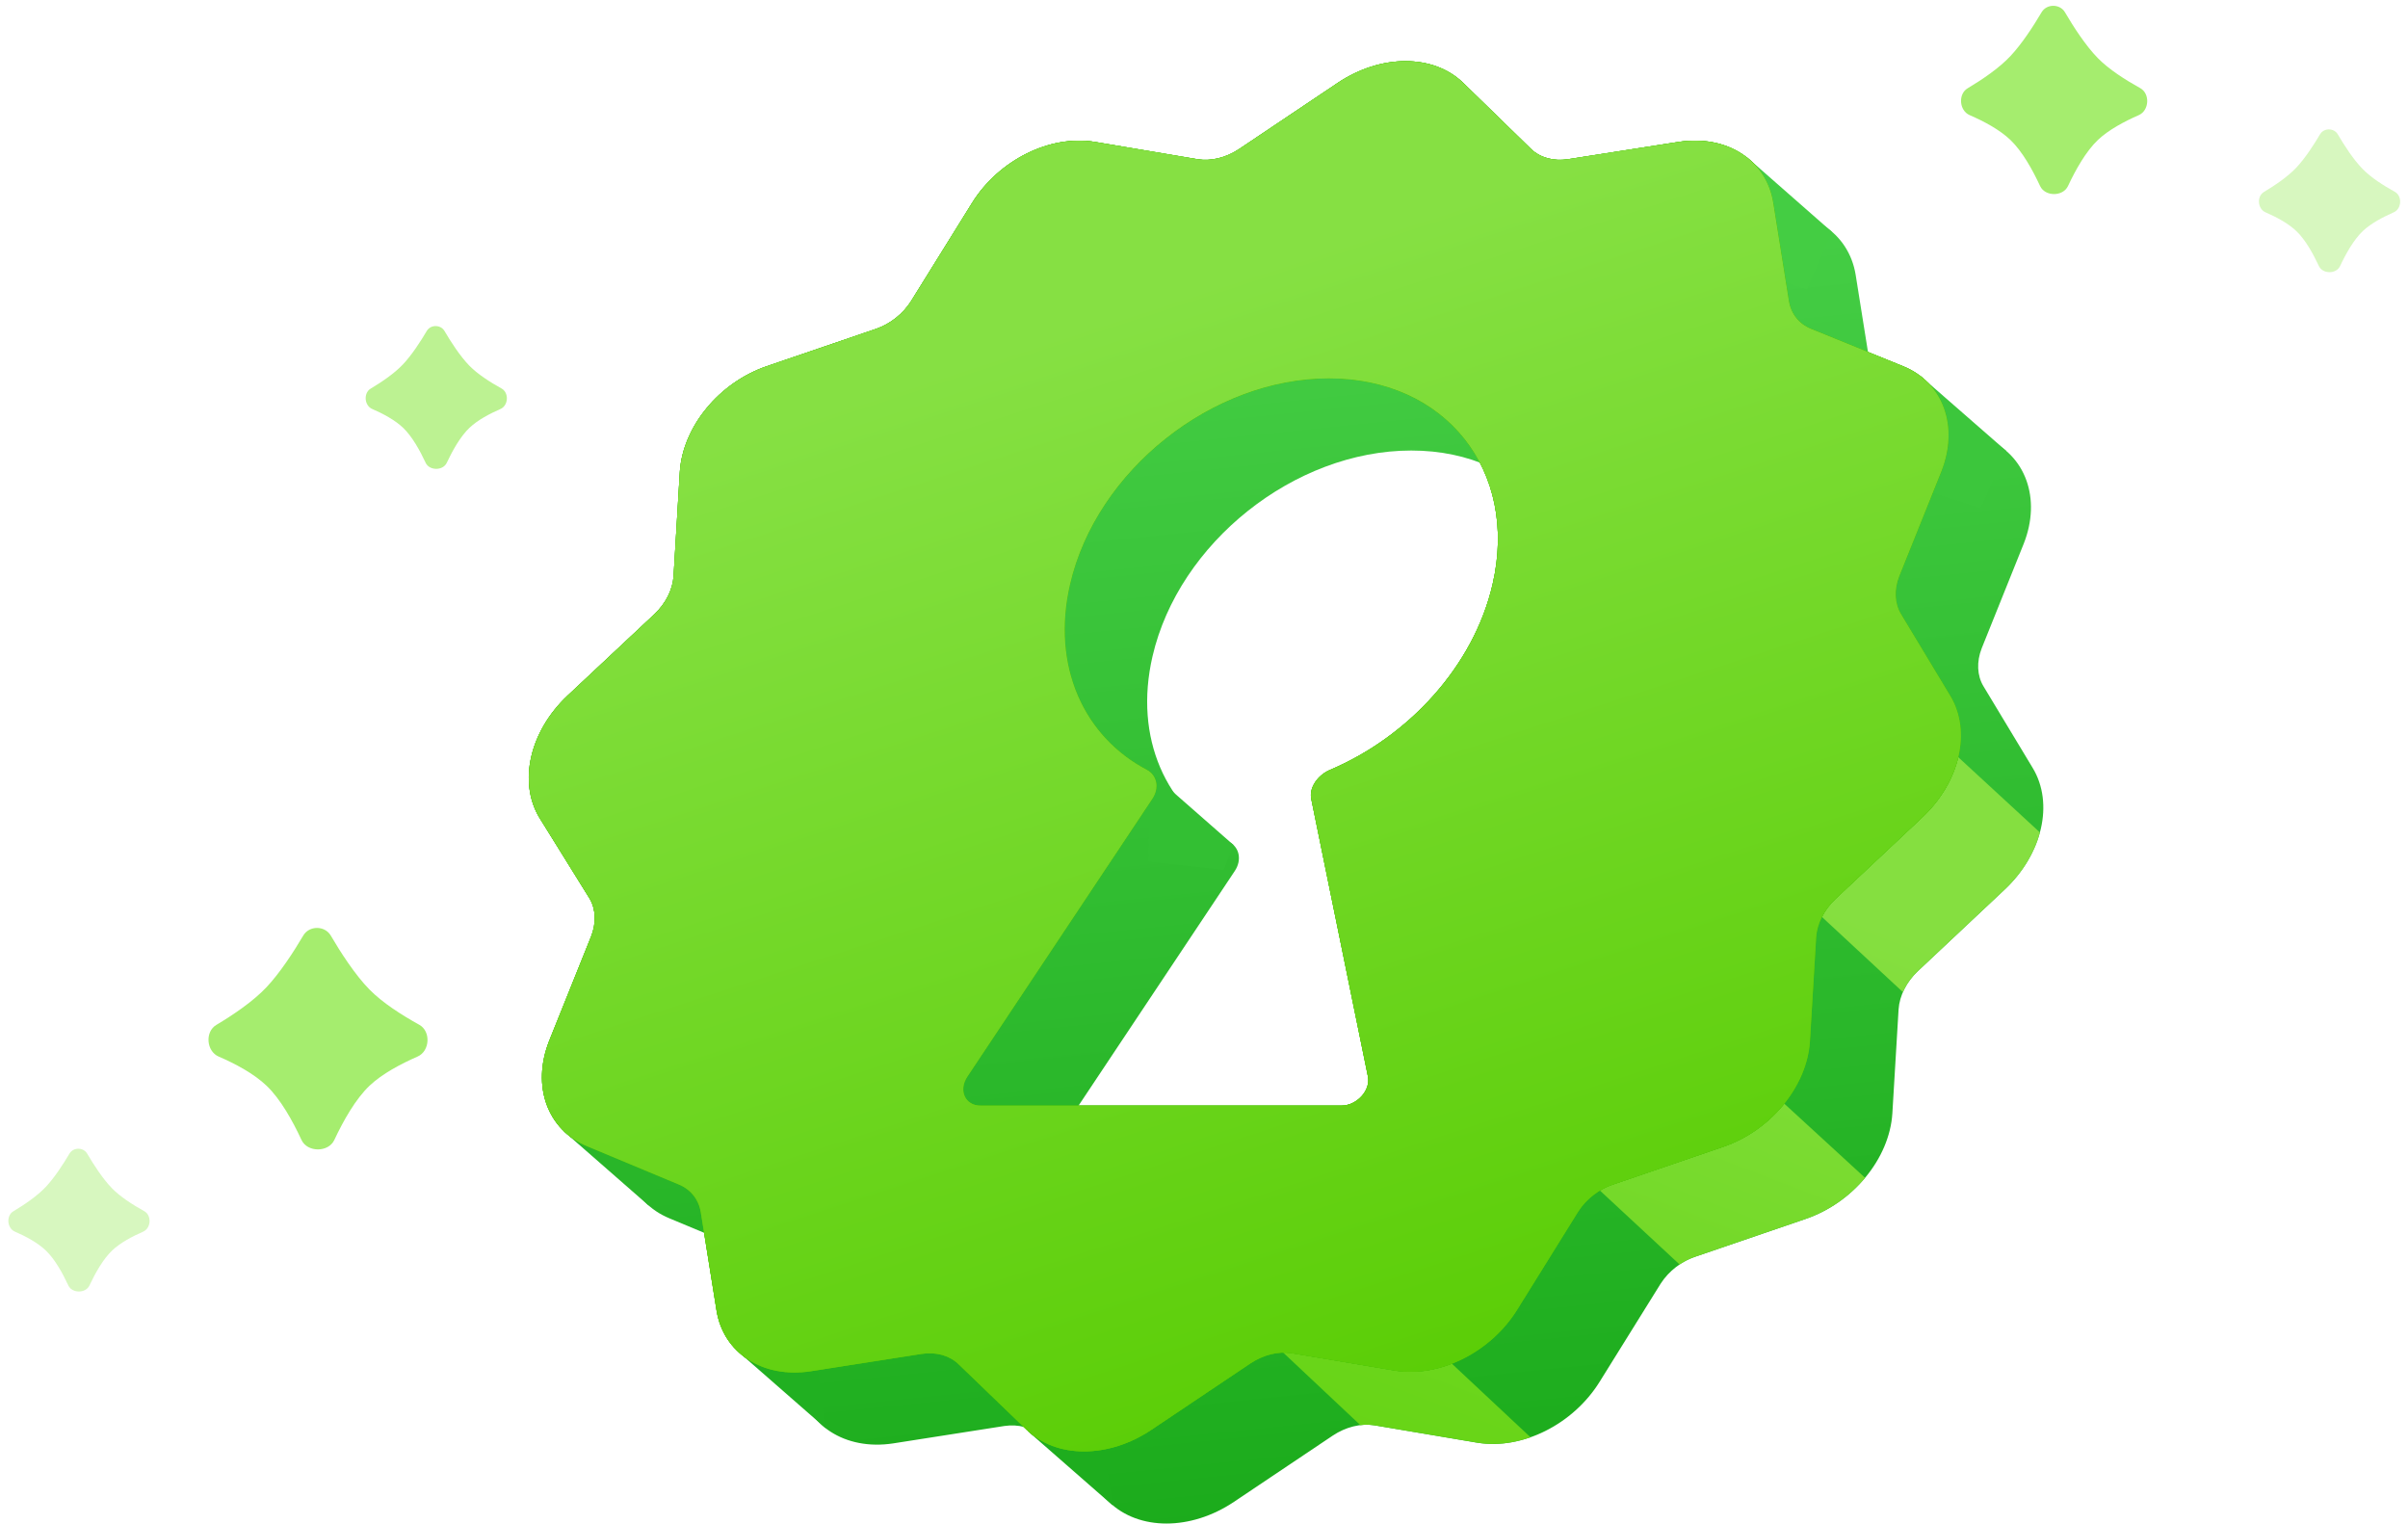 <svg width="411" height="260" viewBox="0 0 411 260" fill="none" xmlns="http://www.w3.org/2000/svg"><path fill-rule="evenodd" clip-rule="evenodd" d="M273.021 235.817L283.438 219.072C284.84 216.889 287.054 215.191 289.511 214.411L308.17 208.027C316.294 205.254 322.484 197.738 322.988 190.036L324.054 172.222C324.22 169.905 325.418 167.543 327.352 165.72L342.139 151.826C348.596 145.775 350.601 137.093 346.937 131.043L338.542 117.119C337.446 115.297 337.338 112.934 338.246 110.617L345.405 92.803C348.458 85.1 345.739 77.585 338.895 74.811L323.183 68.428C321.131 67.593 319.756 65.865 319.404 63.678L316.726 46.904C315.541 39.627 308.842 35.294 300.66 36.512L281.692 39.481C279.233 39.853 276.953 39.227 275.417 37.759L262.944 28.702C257.853 23.805 249.798 21.521 242.446 26.418L225.537 37.759C223.325 39.23 220.754 39.856 218.467 39.481L200.87 36.512C193.25 35.294 184.551 39.627 180.006 46.904L169.582 63.678C168.212 65.859 166.044 67.584 163.61 68.428L144.921 74.811C136.808 77.603 130.63 85.105 130.103 92.803L129.037 110.617C128.888 112.93 127.7 115.294 125.769 117.119L110.914 131.043C104.489 137.105 102.49 145.763 106.116 151.826L114.691 165.631C115.775 167.457 115.872 169.82 114.957 172.133L107.797 189.947C104.77 197.645 107.484 205.146 114.308 207.938L129.901 214.44C131.953 215.275 133.327 217.003 133.679 219.191L136.365 235.935C137.528 243.228 144.239 247.568 152.431 246.327L171.398 243.358C173.861 242.994 176.139 243.631 177.667 245.109L189.282 256.302C194.353 261.233 203.263 261.233 210.611 256.302L227.483 244.99C229.694 243.516 232.265 242.879 234.56 243.239L252.157 246.208C259.775 247.45 268.49 243.109 273.021 235.817ZM241.08 143.698C238.977 144.588 237.486 146.746 237.872 148.635L247.552 196.037C248.032 198.385 245.662 200.988 243.044 200.988H181.411C178.793 200.988 177.625 198.385 179.189 196.037L210.757 148.634C212.015 146.746 211.52 144.587 209.829 143.697C199.049 138.024 193.487 125.973 196.708 112.022C201.188 92.617 220.964 76.886 240.88 76.886C260.795 76.886 273.308 92.617 268.828 112.022C265.607 125.973 254.481 138.025 241.08 143.698Z" fill="url(#paint0_linear_31042_35355)"/><path fill-rule="evenodd" clip-rule="evenodd" d="M261.228 245.279L241.978 227.266L212.941 225.122L232.184 243.206C232.991 243.109 233.791 243.118 234.56 243.238L252.157 246.207C255.118 246.69 258.245 246.329 261.228 245.279ZM289.511 214.41C288.51 214.727 287.55 215.197 286.669 215.79L267.885 198.355L297.743 182.105L318.334 201.003C315.718 204.134 312.18 206.658 308.17 208.026L289.511 214.41ZM348.176 142.063C347.239 145.534 345.184 148.972 342.139 151.825L327.353 165.719C326.234 166.774 325.361 168.008 324.792 169.31L305.868 151.748L329.097 124.481L348.176 142.063Z" fill="url(#paint1_linear_31042_35355)"/><path d="M210.53 144.196L196.27 131.694L195.995 147.026L208.854 148.455L210.53 144.196Z" fill="#33BF33"/><path d="M110.762 205.773L96.281 193.106L96.089 189.452L109.223 194.837L110.762 205.773Z" fill="#29B629"/><path d="M140.98 243.779L126.5 231.113L126.308 227.458L139.442 232.844L140.98 243.779Z" fill="#21B021"/><path d="M189.909 256.894L175.429 244.227L175.236 240.573L188.37 245.958L189.909 256.894Z" fill="#1EAD1E"/><path d="M298.198 26.864L312.646 39.547L312.646 39.547L308.413 49.383L294.649 44.987L298.198 26.864V26.864Z" fill="#44CD43"/><path d="M342.461 76.981L327.815 64.19L324.266 82.314L338.029 86.709L342.461 76.981Z" fill="#3CC63C"/><path fill-rule="evenodd" clip-rule="evenodd" d="M258.952 223.506L269.369 206.761C270.772 204.579 272.985 202.88 275.442 202.1L294.101 195.717C302.226 192.943 308.416 185.428 308.919 177.725L309.985 159.912C310.151 157.594 311.349 155.233 313.284 153.41L328.07 139.515C334.528 133.465 336.532 124.783 332.868 118.733L324.474 104.808C323.377 102.987 323.269 100.624 324.177 98.306L331.337 80.493C334.39 72.79 331.67 65.275 324.826 62.501L309.114 56.118C307.062 55.283 305.688 53.555 305.336 51.368L302.657 34.593C301.472 27.316 294.773 22.984 286.591 24.202L267.624 27.171C265.164 27.542 262.884 26.917 261.348 25.449L249.707 14.108C244.616 9.211 235.73 9.211 228.377 14.108L211.469 25.449C209.256 26.92 206.686 27.546 204.398 27.171L186.801 24.202C179.182 22.984 170.483 27.316 165.937 34.593L155.514 51.368C154.143 53.549 151.975 55.273 149.542 56.118L130.852 62.501C122.739 65.293 116.561 72.794 116.034 80.493L114.968 98.306C114.819 100.62 113.631 102.984 111.7 104.808L96.846 118.733C90.421 124.795 88.422 133.453 92.048 139.515L100.622 153.321C101.707 155.147 101.803 157.509 100.888 159.823L93.729 177.636C90.701 185.335 93.416 192.836 100.239 195.628L115.832 202.13C117.884 202.965 119.259 204.693 119.611 206.88L122.296 223.625C123.459 230.918 130.17 235.258 138.362 234.016L157.33 231.047C159.792 230.684 162.07 231.321 163.598 232.799L175.213 243.992C180.284 248.923 189.195 248.923 196.542 243.992L213.414 232.68C215.626 231.205 218.196 230.569 220.491 230.928L238.088 233.897C245.707 235.139 254.422 230.799 258.952 223.506ZM227.01 131.386C224.907 132.276 223.416 134.435 223.802 136.324L233.482 183.725C233.961 186.073 231.592 188.676 228.974 188.676H167.341C164.723 188.676 163.555 186.073 165.119 183.725L196.686 136.323C197.944 134.434 197.45 132.276 195.759 131.386C184.978 125.712 179.417 113.661 182.637 99.711C187.117 80.306 206.894 64.575 226.809 64.575C246.725 64.575 259.238 80.306 254.758 99.711C251.537 113.662 240.41 125.713 227.01 131.386Z" fill="#14A514"/><path fill-rule="evenodd" clip-rule="evenodd" d="M258.952 223.506L269.369 206.761C270.772 204.579 272.985 202.88 275.442 202.1L294.101 195.717C302.226 192.943 308.416 185.428 308.919 177.725L309.985 159.912C310.151 157.594 311.349 155.233 313.284 153.41L328.07 139.515C334.528 133.465 336.532 124.783 332.868 118.733L324.474 104.808C323.377 102.987 323.269 100.624 324.177 98.306L331.337 80.493C334.39 72.79 331.67 65.275 324.826 62.501L309.114 56.118C307.062 55.283 305.688 53.555 305.336 51.368L302.657 34.593C301.472 27.316 294.773 22.984 286.591 24.202L267.624 27.171C265.164 27.542 262.884 26.917 261.348 25.449L249.707 14.108C244.616 9.211 235.73 9.211 228.377 14.108L211.469 25.449C209.256 26.92 206.686 27.546 204.398 27.171L186.801 24.202C179.182 22.984 170.483 27.316 165.937 34.593L155.514 51.368C154.143 53.549 151.975 55.273 149.542 56.118L130.852 62.501C122.739 65.293 116.561 72.794 116.034 80.493L114.968 98.306C114.819 100.62 113.631 102.984 111.7 104.808L96.846 118.733C90.421 124.795 88.422 133.453 92.048 139.515L100.622 153.321C101.707 155.147 101.803 157.509 100.888 159.823L93.729 177.636C90.701 185.335 93.416 192.836 100.239 195.628L115.832 202.13C117.884 202.965 119.259 204.693 119.611 206.88L122.296 223.625C123.459 230.918 130.17 235.258 138.362 234.016L157.33 231.047C159.792 230.684 162.07 231.321 163.598 232.799L175.213 243.992C180.284 248.923 189.195 248.923 196.542 243.992L213.414 232.68C215.626 231.205 218.196 230.569 220.491 230.928L238.088 233.897C245.707 235.139 254.422 230.799 258.952 223.506ZM227.01 131.386C224.907 132.276 223.416 134.435 223.802 136.324L233.482 183.725C233.961 186.073 231.592 188.676 228.974 188.676H167.341C164.723 188.676 163.555 186.073 165.119 183.725L196.686 136.323C197.944 134.434 197.45 132.276 195.759 131.386C184.978 125.712 179.417 113.661 182.637 99.711C187.117 80.306 206.894 64.575 226.809 64.575C246.725 64.575 259.238 80.306 254.758 99.711C251.537 113.662 240.41 125.713 227.01 131.386Z" fill="#58CC02"/><path fill-rule="evenodd" clip-rule="evenodd" d="M258.952 223.506L269.369 206.761C270.772 204.579 272.985 202.88 275.442 202.1L294.101 195.717C302.226 192.943 308.416 185.428 308.919 177.725L309.985 159.912C310.151 157.594 311.349 155.233 313.284 153.41L328.07 139.515C334.528 133.465 336.532 124.783 332.868 118.733L324.474 104.808C323.377 102.987 323.269 100.624 324.177 98.306L331.337 80.493C334.39 72.79 331.67 65.275 324.826 62.501L309.114 56.118C307.062 55.283 305.688 53.555 305.336 51.368L302.657 34.593C301.472 27.316 294.773 22.984 286.591 24.202L267.624 27.171C265.164 27.542 262.884 26.917 261.348 25.449L249.707 14.108C244.616 9.211 235.73 9.211 228.377 14.108L211.469 25.449C209.256 26.92 206.686 27.546 204.398 27.171L186.801 24.202C179.182 22.984 170.483 27.316 165.937 34.593L155.514 51.368C154.143 53.549 151.975 55.273 149.542 56.118L130.852 62.501C122.739 65.293 116.561 72.794 116.034 80.493L114.968 98.306C114.819 100.62 113.631 102.984 111.7 104.808L96.846 118.733C90.421 124.795 88.422 133.453 92.048 139.515L100.622 153.321C101.707 155.147 101.803 157.509 100.888 159.823L93.729 177.636C90.701 185.335 93.416 192.836 100.239 195.628L115.832 202.13C117.884 202.965 119.259 204.693 119.611 206.88L122.296 223.625C123.459 230.918 130.17 235.258 138.362 234.016L157.33 231.047C159.792 230.684 162.07 231.321 163.598 232.799L175.213 243.992C180.284 248.923 189.195 248.923 196.542 243.992L213.414 232.68C215.626 231.205 218.196 230.569 220.491 230.928L238.088 233.897C245.707 235.139 254.422 230.799 258.952 223.506ZM227.01 131.386C224.907 132.276 223.416 134.435 223.802 136.324L233.482 183.725C233.961 186.073 231.592 188.676 228.974 188.676H167.341C164.723 188.676 163.555 186.073 165.119 183.725L196.686 136.323C197.944 134.434 197.45 132.276 195.759 131.386C184.978 125.712 179.417 113.661 182.637 99.711C187.117 80.306 206.894 64.575 226.809 64.575C246.725 64.575 259.238 80.306 254.758 99.711C251.537 113.662 240.41 125.713 227.01 131.386Z" fill="#58CC02"/><path opacity="0.6" fill-rule="evenodd" clip-rule="evenodd" d="M258.952 223.506L269.369 206.761C270.772 204.579 272.985 202.88 275.442 202.1L294.101 195.717C302.226 192.943 308.416 185.428 308.919 177.725L309.985 159.912C310.151 157.594 311.349 155.233 313.284 153.41L328.07 139.515C334.528 133.465 336.532 124.783 332.868 118.733L324.474 104.808C323.377 102.987 323.269 100.624 324.177 98.306L331.337 80.493C334.39 72.79 331.67 65.275 324.826 62.501L309.114 56.118C307.062 55.283 305.688 53.555 305.336 51.368L302.657 34.593C301.472 27.316 294.773 22.984 286.591 24.202L267.624 27.171C265.164 27.542 262.884 26.917 261.348 25.449L249.707 14.108C244.616 9.211 235.73 9.211 228.377 14.108L211.469 25.449C209.256 26.92 206.686 27.546 204.398 27.171L186.801 24.202C179.182 22.984 170.483 27.316 165.937 34.593L155.514 51.368C154.143 53.549 151.975 55.273 149.542 56.118L130.852 62.501C122.739 65.293 116.561 72.794 116.034 80.493L114.968 98.306C114.819 100.62 113.631 102.984 111.7 104.808L96.846 118.733C90.421 124.795 88.422 133.453 92.048 139.515L100.622 153.321C101.707 155.147 101.803 157.509 100.888 159.823L93.729 177.636C90.701 185.335 93.416 192.836 100.239 195.628L115.832 202.13C117.884 202.965 119.259 204.693 119.611 206.88L122.296 223.625C123.459 230.918 130.17 235.258 138.362 234.016L157.33 231.047C159.792 230.684 162.07 231.321 163.598 232.799L175.213 243.992C180.284 248.923 189.195 248.923 196.542 243.992L213.414 232.68C215.626 231.205 218.196 230.569 220.491 230.928L238.088 233.897C245.707 235.139 254.422 230.799 258.952 223.506ZM227.01 131.386C224.907 132.276 223.416 134.435 223.802 136.324L233.482 183.725C233.961 186.073 231.592 188.676 228.974 188.676H167.341C164.723 188.676 163.555 186.073 165.119 183.725L196.686 136.323C197.944 134.434 197.45 132.276 195.759 131.386C184.978 125.712 179.417 113.661 182.637 99.711C187.117 80.306 206.894 64.575 226.809 64.575C246.725 64.575 259.238 80.306 254.758 99.711C251.537 113.662 240.41 125.713 227.01 131.386Z" fill="url(#paint2_linear_31042_35355)"/><path opacity="0.75" d="M85.603 66.297C86.903 67.016 86.781 69.201 85.421 69.796C83.578 70.601 81.521 71.692 80.149 72.99C78.602 74.454 77.254 76.845 76.257 78.975C75.609 80.359 73.289 80.357 72.645 78.97C71.662 76.851 70.335 74.476 68.82 73.023C67.41 71.671 65.351 70.581 63.527 69.795C62.18 69.214 62.008 67.069 63.269 66.319C65.148 65.2 67.324 63.726 68.788 62.173C70.294 60.576 71.781 58.278 72.84 56.483C73.499 55.366 75.213 55.369 75.868 56.488C76.966 58.364 78.533 60.792 80.118 62.414C81.548 63.877 83.708 65.25 85.603 66.297Z" fill="#A5ED6E"/><path opacity="0.44" d="M408.75 32.734C410.049 33.452 409.928 35.637 408.567 36.232C406.724 37.037 404.667 38.127 403.295 39.426C401.749 40.89 400.4 43.281 399.404 45.411C398.756 46.795 396.436 46.793 395.792 45.406C394.808 43.287 393.482 40.913 391.966 39.459C390.556 38.107 388.498 37.017 386.674 36.231C385.326 35.65 385.155 33.505 386.416 32.755C388.294 31.636 390.471 30.162 391.935 28.609C393.44 27.012 394.927 24.713 395.986 22.919C396.645 21.802 398.359 21.805 399.015 22.924C400.113 24.8 401.68 27.228 403.265 28.85C404.695 30.314 406.855 31.686 408.75 32.734Z" fill="#A5ED6E"/><path opacity="0.44" d="M24.617 206.69C25.916 207.408 25.795 209.594 24.434 210.188C22.592 210.994 20.535 212.084 19.162 213.383C17.616 214.846 16.268 217.238 15.271 219.367C14.623 220.752 12.303 220.749 11.659 219.363C10.675 217.244 9.349 214.869 7.833 213.416C6.423 212.064 4.365 210.974 2.541 210.187C1.193 209.607 1.022 207.462 2.283 206.711C4.162 205.593 6.338 204.119 7.802 202.566C9.307 200.968 10.795 198.67 11.853 196.876C12.512 195.759 14.226 195.761 14.882 196.881C15.98 198.756 17.547 201.185 19.132 202.806C20.562 204.27 22.722 205.643 24.617 206.69Z" fill="#A5ED6E"/><path d="M365.29 15.035C367.003 15.982 366.843 18.864 365.049 19.648C362.619 20.71 359.907 22.148 358.097 23.86C356.058 25.79 354.28 28.943 352.966 31.751C352.112 33.577 349.052 33.574 348.204 31.745C346.907 28.951 345.158 25.82 343.159 23.903C341.3 22.121 338.586 20.684 336.18 19.647C334.403 18.881 334.177 16.052 335.84 15.063C338.317 13.588 341.187 11.645 343.117 9.597C345.103 7.49 347.064 4.46 348.459 2.094C349.329 0.621 351.589 0.624 352.453 2.1C353.901 4.573 355.967 7.775 358.057 9.914C359.943 11.844 362.791 13.654 365.29 15.035Z" fill="#A5ED6E"/><path d="M71.558 174.881C73.574 175.995 73.385 179.385 71.275 180.307C68.416 181.557 65.226 183.248 63.097 185.263C60.698 187.533 58.607 191.242 57.061 194.545C56.056 196.693 52.457 196.689 51.459 194.538C49.933 191.251 47.876 187.568 45.524 185.313C43.337 183.217 40.145 181.526 37.315 180.306C35.225 179.405 34.959 176.078 36.915 174.914C39.829 173.179 43.205 170.893 45.476 168.484C47.811 166.006 50.118 162.441 51.76 159.658C52.782 157.925 55.441 157.929 56.458 159.666C58.161 162.574 60.591 166.341 63.05 168.857C65.269 171.127 68.619 173.257 71.558 174.881Z" fill="#A5ED6E"/><defs><linearGradient id="paint0_linear_31042_35355" x1="235.683" y1="-2.528" x2="265.926" y2="292.563" gradientUnits="userSpaceOnUse"><stop stop-color="#4ED54E"/><stop offset="1" stop-color="#14A514"/></linearGradient><linearGradient id="paint1_linear_31042_35355" x1="243.925" y1="302.183" x2="326.791" y2="85.66" gradientUnits="userSpaceOnUse"><stop offset="0.068" stop-color="#5ED109"/><stop offset="0.7" stop-color="#85DF40"/></linearGradient><linearGradient id="paint2_linear_31042_35355" x1="157.921" y1="-28.448" x2="257.855" y2="278.686" gradientUnits="userSpaceOnUse"><stop offset="0.272" stop-color="#A5ED6E"/><stop offset="0.901" stop-color="#58CC02"/></linearGradient></defs></svg>